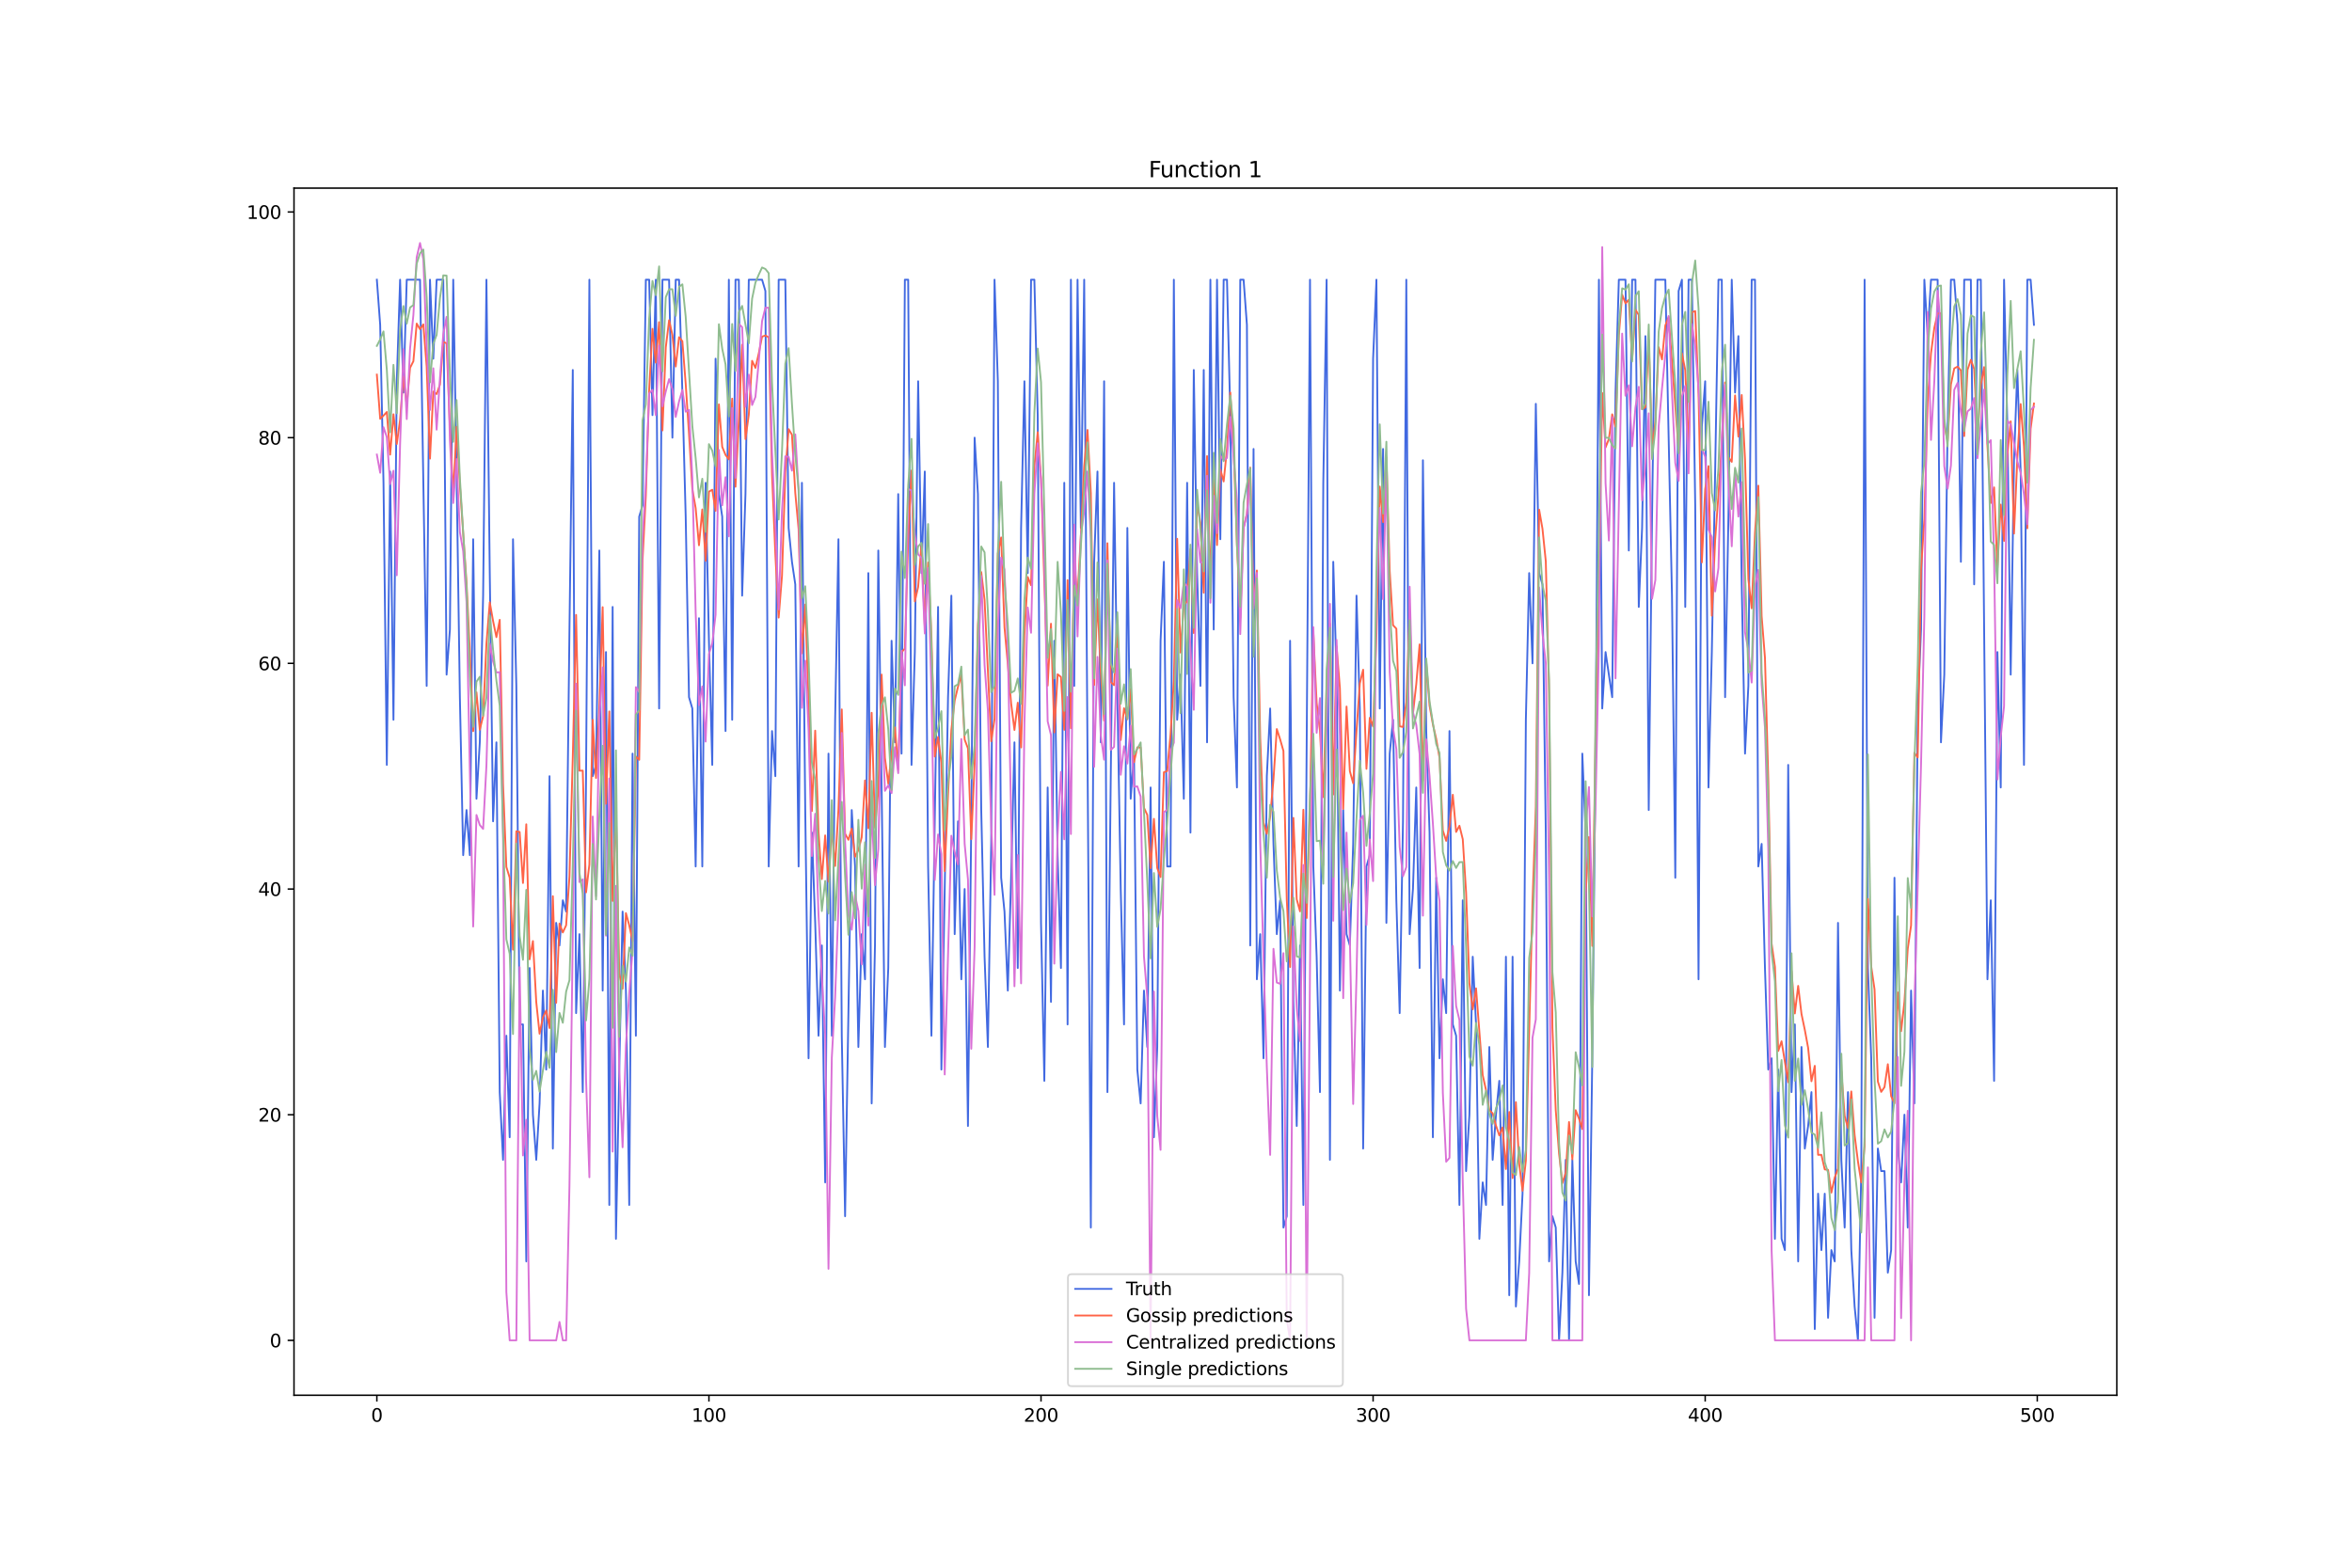 <?xml version="1.0" encoding="utf-8" standalone="no"?>
<!DOCTYPE svg PUBLIC "-//W3C//DTD SVG 1.1//EN"
  "http://www.w3.org/Graphics/SVG/1.1/DTD/svg11.dtd">
<svg xmlns:xlink="http://www.w3.org/1999/xlink" width="1296pt" height="864pt" viewBox="0 0 1296 864" xmlns="http://www.w3.org/2000/svg" version="1.1">
 <defs>
  <style type="text/css">*{stroke-linejoin: round; stroke-linecap: butt}</style>
 </defs>
 <g id="figure_1">
  <g id="patch_1">
   <path d="M 0 864 
L 1296 864 
L 1296 0 
L 0 0 
z
" style="fill: #ffffff"/>
  </g>
  <g id="axes_1">
   <g id="patch_2">
    <path d="M 162 768.96 
L 1166.4 768.96 
L 1166.4 103.68 
L 162 103.68 
z
" style="fill: #ffffff"/>
   </g>
   <g id="matplotlib.axis_1">
    <g id="xtick_1">
     <g id="line2d_1">
      <defs>
       <path id="mbcc5cea9a2" d="M 0 0 
L 0 3.5 
" style="stroke: #000000; stroke-width: 0.8"/>
      </defs>
      <g>
       <use xlink:href="#mbcc5cea9a2" x="207.655" y="768.96" style="stroke: #000000; stroke-width: 0.8"/>
      </g>
     </g>
     <g id="text_1">
      <!-- 0 -->
      <g transform="translate(204.473 783.558) scale(0.1 -0.1)">
       <defs>
        <path id="DejaVuSans-30" d="M 2034 4250 
Q 1547 4250 1301 3770 
Q 1056 3291 1056 2328 
Q 1056 1369 1301 889 
Q 1547 409 2034 409 
Q 2525 409 2770 889 
Q 3016 1369 3016 2328 
Q 3016 3291 2770 3770 
Q 2525 4250 2034 4250 
z
M 2034 4750 
Q 2819 4750 3233 4129 
Q 3647 3509 3647 2328 
Q 3647 1150 3233 529 
Q 2819 -91 2034 -91 
Q 1250 -91 836 529 
Q 422 1150 422 2328 
Q 422 3509 836 4129 
Q 1250 4750 2034 4750 
z
" transform="scale(0.016)"/>
       </defs>
       <use xlink:href="#DejaVuSans-30"/>
      </g>
     </g>
    </g>
    <g id="xtick_2">
     <g id="line2d_2">
      <g>
       <use xlink:href="#mbcc5cea9a2" x="390.639" y="768.96" style="stroke: #000000; stroke-width: 0.8"/>
      </g>
     </g>
     <g id="text_2">
      <!-- 100 -->
      <g transform="translate(381.095 783.558) scale(0.1 -0.1)">
       <defs>
        <path id="DejaVuSans-31" d="M 794 531 
L 1825 531 
L 1825 4091 
L 703 3866 
L 703 4441 
L 1819 4666 
L 2450 4666 
L 2450 531 
L 3481 531 
L 3481 0 
L 794 0 
L 794 531 
z
" transform="scale(0.016)"/>
       </defs>
       <use xlink:href="#DejaVuSans-31"/>
       <use xlink:href="#DejaVuSans-30" x="63.623"/>
       <use xlink:href="#DejaVuSans-30" x="127.246"/>
      </g>
     </g>
    </g>
    <g id="xtick_3">
     <g id="line2d_3">
      <g>
       <use xlink:href="#mbcc5cea9a2" x="573.623" y="768.96" style="stroke: #000000; stroke-width: 0.8"/>
      </g>
     </g>
     <g id="text_3">
      <!-- 200 -->
      <g transform="translate(564.079 783.558) scale(0.1 -0.1)">
       <defs>
        <path id="DejaVuSans-32" d="M 1228 531 
L 3431 531 
L 3431 0 
L 469 0 
L 469 531 
Q 828 903 1448 1529 
Q 2069 2156 2228 2338 
Q 2531 2678 2651 2914 
Q 2772 3150 2772 3378 
Q 2772 3750 2511 3984 
Q 2250 4219 1831 4219 
Q 1534 4219 1204 4116 
Q 875 4013 500 3803 
L 500 4441 
Q 881 4594 1212 4672 
Q 1544 4750 1819 4750 
Q 2544 4750 2975 4387 
Q 3406 4025 3406 3419 
Q 3406 3131 3298 2873 
Q 3191 2616 2906 2266 
Q 2828 2175 2409 1742 
Q 1991 1309 1228 531 
z
" transform="scale(0.016)"/>
       </defs>
       <use xlink:href="#DejaVuSans-32"/>
       <use xlink:href="#DejaVuSans-30" x="63.623"/>
       <use xlink:href="#DejaVuSans-30" x="127.246"/>
      </g>
     </g>
    </g>
    <g id="xtick_4">
     <g id="line2d_4">
      <g>
       <use xlink:href="#mbcc5cea9a2" x="756.607" y="768.96" style="stroke: #000000; stroke-width: 0.8"/>
      </g>
     </g>
     <g id="text_4">
      <!-- 300 -->
      <g transform="translate(747.063 783.558) scale(0.1 -0.1)">
       <defs>
        <path id="DejaVuSans-33" d="M 2597 2516 
Q 3050 2419 3304 2112 
Q 3559 1806 3559 1356 
Q 3559 666 3084 287 
Q 2609 -91 1734 -91 
Q 1441 -91 1130 -33 
Q 819 25 488 141 
L 488 750 
Q 750 597 1062 519 
Q 1375 441 1716 441 
Q 2309 441 2620 675 
Q 2931 909 2931 1356 
Q 2931 1769 2642 2001 
Q 2353 2234 1838 2234 
L 1294 2234 
L 1294 2753 
L 1863 2753 
Q 2328 2753 2575 2939 
Q 2822 3125 2822 3475 
Q 2822 3834 2567 4026 
Q 2313 4219 1838 4219 
Q 1578 4219 1281 4162 
Q 984 4106 628 3988 
L 628 4550 
Q 988 4650 1302 4700 
Q 1616 4750 1894 4750 
Q 2613 4750 3031 4423 
Q 3450 4097 3450 3541 
Q 3450 3153 3228 2886 
Q 3006 2619 2597 2516 
z
" transform="scale(0.016)"/>
       </defs>
       <use xlink:href="#DejaVuSans-33"/>
       <use xlink:href="#DejaVuSans-30" x="63.623"/>
       <use xlink:href="#DejaVuSans-30" x="127.246"/>
      </g>
     </g>
    </g>
    <g id="xtick_5">
     <g id="line2d_5">
      <g>
       <use xlink:href="#mbcc5cea9a2" x="939.591" y="768.96" style="stroke: #000000; stroke-width: 0.8"/>
      </g>
     </g>
     <g id="text_5">
      <!-- 400 -->
      <g transform="translate(930.047 783.558) scale(0.1 -0.1)">
       <defs>
        <path id="DejaVuSans-34" d="M 2419 4116 
L 825 1625 
L 2419 1625 
L 2419 4116 
z
M 2253 4666 
L 3047 4666 
L 3047 1625 
L 3713 1625 
L 3713 1100 
L 3047 1100 
L 3047 0 
L 2419 0 
L 2419 1100 
L 313 1100 
L 313 1709 
L 2253 4666 
z
" transform="scale(0.016)"/>
       </defs>
       <use xlink:href="#DejaVuSans-34"/>
       <use xlink:href="#DejaVuSans-30" x="63.623"/>
       <use xlink:href="#DejaVuSans-30" x="127.246"/>
      </g>
     </g>
    </g>
    <g id="xtick_6">
     <g id="line2d_6">
      <g>
       <use xlink:href="#mbcc5cea9a2" x="1122.575" y="768.96" style="stroke: #000000; stroke-width: 0.8"/>
      </g>
     </g>
     <g id="text_6">
      <!-- 500 -->
      <g transform="translate(1113.032 783.558) scale(0.1 -0.1)">
       <defs>
        <path id="DejaVuSans-35" d="M 691 4666 
L 3169 4666 
L 3169 4134 
L 1269 4134 
L 1269 2991 
Q 1406 3038 1543 3061 
Q 1681 3084 1819 3084 
Q 2600 3084 3056 2656 
Q 3513 2228 3513 1497 
Q 3513 744 3044 326 
Q 2575 -91 1722 -91 
Q 1428 -91 1123 -41 
Q 819 9 494 109 
L 494 744 
Q 775 591 1075 516 
Q 1375 441 1709 441 
Q 2250 441 2565 725 
Q 2881 1009 2881 1497 
Q 2881 1984 2565 2268 
Q 2250 2553 1709 2553 
Q 1456 2553 1204 2497 
Q 953 2441 691 2322 
L 691 4666 
z
" transform="scale(0.016)"/>
       </defs>
       <use xlink:href="#DejaVuSans-35"/>
       <use xlink:href="#DejaVuSans-30" x="63.623"/>
       <use xlink:href="#DejaVuSans-30" x="127.246"/>
      </g>
     </g>
    </g>
   </g>
   <g id="matplotlib.axis_2">
    <g id="ytick_1">
     <g id="line2d_7">
      <defs>
       <path id="mf1e0c8fe7d" d="M 0 0 
L -3.5 0 
" style="stroke: #000000; stroke-width: 0.8"/>
      </defs>
      <g>
       <use xlink:href="#mf1e0c8fe7d" x="162" y="738.72" style="stroke: #000000; stroke-width: 0.8"/>
      </g>
     </g>
     <g id="text_7">
      <!-- 0 -->
      <g transform="translate(148.637 742.519) scale(0.1 -0.1)">
       <use xlink:href="#DejaVuSans-30"/>
      </g>
     </g>
    </g>
    <g id="ytick_2">
     <g id="line2d_8">
      <g>
       <use xlink:href="#mf1e0c8fe7d" x="162" y="614.344" style="stroke: #000000; stroke-width: 0.8"/>
      </g>
     </g>
     <g id="text_8">
      <!-- 20 -->
      <g transform="translate(142.275 618.143) scale(0.1 -0.1)">
       <use xlink:href="#DejaVuSans-32"/>
       <use xlink:href="#DejaVuSans-30" x="63.623"/>
      </g>
     </g>
    </g>
    <g id="ytick_3">
     <g id="line2d_9">
      <g>
       <use xlink:href="#mf1e0c8fe7d" x="162" y="489.967" style="stroke: #000000; stroke-width: 0.8"/>
      </g>
     </g>
     <g id="text_9">
      <!-- 40 -->
      <g transform="translate(142.275 493.766) scale(0.1 -0.1)">
       <use xlink:href="#DejaVuSans-34"/>
       <use xlink:href="#DejaVuSans-30" x="63.623"/>
      </g>
     </g>
    </g>
    <g id="ytick_4">
     <g id="line2d_10">
      <g>
       <use xlink:href="#mf1e0c8fe7d" x="162" y="365.591" style="stroke: #000000; stroke-width: 0.8"/>
      </g>
     </g>
     <g id="text_10">
      <!-- 60 -->
      <g transform="translate(142.275 369.39) scale(0.1 -0.1)">
       <defs>
        <path id="DejaVuSans-36" d="M 2113 2584 
Q 1688 2584 1439 2293 
Q 1191 2003 1191 1497 
Q 1191 994 1439 701 
Q 1688 409 2113 409 
Q 2538 409 2786 701 
Q 3034 994 3034 1497 
Q 3034 2003 2786 2293 
Q 2538 2584 2113 2584 
z
M 3366 4563 
L 3366 3988 
Q 3128 4100 2886 4159 
Q 2644 4219 2406 4219 
Q 1781 4219 1451 3797 
Q 1122 3375 1075 2522 
Q 1259 2794 1537 2939 
Q 1816 3084 2150 3084 
Q 2853 3084 3261 2657 
Q 3669 2231 3669 1497 
Q 3669 778 3244 343 
Q 2819 -91 2113 -91 
Q 1303 -91 875 529 
Q 447 1150 447 2328 
Q 447 3434 972 4092 
Q 1497 4750 2381 4750 
Q 2619 4750 2861 4703 
Q 3103 4656 3366 4563 
z
" transform="scale(0.016)"/>
       </defs>
       <use xlink:href="#DejaVuSans-36"/>
       <use xlink:href="#DejaVuSans-30" x="63.623"/>
      </g>
     </g>
    </g>
    <g id="ytick_5">
     <g id="line2d_11">
      <g>
       <use xlink:href="#mf1e0c8fe7d" x="162" y="241.214" style="stroke: #000000; stroke-width: 0.8"/>
      </g>
     </g>
     <g id="text_11">
      <!-- 80 -->
      <g transform="translate(142.275 245.013) scale(0.1 -0.1)">
       <defs>
        <path id="DejaVuSans-38" d="M 2034 2216 
Q 1584 2216 1326 1975 
Q 1069 1734 1069 1313 
Q 1069 891 1326 650 
Q 1584 409 2034 409 
Q 2484 409 2743 651 
Q 3003 894 3003 1313 
Q 3003 1734 2745 1975 
Q 2488 2216 2034 2216 
z
M 1403 2484 
Q 997 2584 770 2862 
Q 544 3141 544 3541 
Q 544 4100 942 4425 
Q 1341 4750 2034 4750 
Q 2731 4750 3128 4425 
Q 3525 4100 3525 3541 
Q 3525 3141 3298 2862 
Q 3072 2584 2669 2484 
Q 3125 2378 3379 2068 
Q 3634 1759 3634 1313 
Q 3634 634 3220 271 
Q 2806 -91 2034 -91 
Q 1263 -91 848 271 
Q 434 634 434 1313 
Q 434 1759 690 2068 
Q 947 2378 1403 2484 
z
M 1172 3481 
Q 1172 3119 1398 2916 
Q 1625 2713 2034 2713 
Q 2441 2713 2670 2916 
Q 2900 3119 2900 3481 
Q 2900 3844 2670 4047 
Q 2441 4250 2034 4250 
Q 1625 4250 1398 4047 
Q 1172 3844 1172 3481 
z
" transform="scale(0.016)"/>
       </defs>
       <use xlink:href="#DejaVuSans-38"/>
       <use xlink:href="#DejaVuSans-30" x="63.623"/>
      </g>
     </g>
    </g>
    <g id="ytick_6">
     <g id="line2d_12">
      <g>
       <use xlink:href="#mf1e0c8fe7d" x="162" y="116.838" style="stroke: #000000; stroke-width: 0.8"/>
      </g>
     </g>
     <g id="text_12">
      <!-- 100 -->
      <g transform="translate(135.912 120.637) scale(0.1 -0.1)">
       <use xlink:href="#DejaVuSans-31"/>
       <use xlink:href="#DejaVuSans-30" x="63.623"/>
       <use xlink:href="#DejaVuSans-30" x="127.246"/>
      </g>
     </g>
    </g>
   </g>
   <g id="line2d_13">
    <path d="M 207.655 154.151 
L 209.484 179.026 
L 211.314 266.089 
L 213.144 421.56 
L 214.974 259.871 
L 216.804 396.685 
L 218.634 210.12 
L 220.463 154.151 
L 222.293 216.339 
L 224.123 154.151 
L 231.442 154.151 
L 235.102 378.028 
L 236.932 154.151 
L 238.762 197.682 
L 240.592 154.151 
L 244.251 154.151 
L 246.081 371.809 
L 247.911 346.934 
L 249.741 154.151 
L 251.571 259.871 
L 253.401 384.247 
L 255.23 471.311 
L 257.06 446.435 
L 258.89 471.311 
L 260.72 297.184 
L 262.55 440.217 
L 264.38 409.122 
L 266.209 328.278 
L 268.039 154.151 
L 269.869 315.84 
L 271.699 452.654 
L 273.529 409.122 
L 275.359 601.906 
L 277.189 639.219 
L 279.018 570.812 
L 280.848 626.781 
L 282.678 297.184 
L 284.508 378.028 
L 286.338 564.593 
L 288.168 564.593 
L 289.997 695.188 
L 291.827 533.499 
L 293.657 614.344 
L 295.487 639.219 
L 297.317 608.125 
L 299.147 545.936 
L 300.976 589.468 
L 302.806 427.779 
L 304.636 633 
L 306.466 508.624 
L 308.296 521.061 
L 310.126 496.186 
L 311.956 502.405 
L 313.785 346.934 
L 315.615 203.901 
L 317.445 558.374 
L 319.275 514.842 
L 321.105 601.906 
L 322.935 427.779 
L 324.764 154.151 
L 326.594 427.779 
L 328.424 421.56 
L 330.254 303.402 
L 332.084 545.936 
L 333.914 359.372 
L 335.743 664.094 
L 337.573 334.497 
L 339.403 682.751 
L 341.233 589.468 
L 343.063 502.405 
L 344.893 545.936 
L 346.723 664.094 
L 348.552 415.341 
L 350.382 570.812 
L 352.212 284.746 
L 354.042 278.527 
L 355.872 154.151 
L 357.702 154.151 
L 359.531 228.777 
L 361.361 154.151 
L 363.191 390.466 
L 365.021 154.151 
L 368.681 154.151 
L 370.51 241.214 
L 372.34 154.151 
L 374.17 154.151 
L 376 216.339 
L 377.83 284.746 
L 379.66 384.247 
L 381.489 390.466 
L 383.319 477.529 
L 385.149 340.715 
L 386.979 477.529 
L 388.809 266.089 
L 390.639 353.153 
L 392.469 421.56 
L 394.298 197.682 
L 396.128 272.308 
L 397.958 284.746 
L 399.788 402.904 
L 401.618 154.151 
L 403.448 396.685 
L 405.277 154.151 
L 407.107 154.151 
L 408.937 328.278 
L 410.767 272.308 
L 412.597 154.151 
L 419.916 154.151 
L 421.746 160.369 
L 423.576 477.529 
L 425.406 402.904 
L 427.236 427.779 
L 429.065 154.151 
L 432.725 154.151 
L 434.555 290.965 
L 436.385 309.621 
L 438.215 322.059 
L 440.044 477.529 
L 441.874 266.089 
L 443.704 446.435 
L 445.534 583.249 
L 447.364 458.873 
L 449.194 508.624 
L 451.023 570.812 
L 452.853 521.061 
L 454.683 651.656 
L 456.513 415.341 
L 458.343 570.812 
L 460.173 396.685 
L 462.003 297.184 
L 463.832 570.812 
L 465.662 670.313 
L 469.322 446.435 
L 471.152 477.529 
L 472.982 577.031 
L 474.811 514.842 
L 476.641 539.718 
L 478.471 315.84 
L 480.301 608.125 
L 482.131 521.061 
L 483.961 303.402 
L 485.79 433.998 
L 487.62 577.031 
L 489.45 533.499 
L 491.28 353.153 
L 493.11 409.122 
L 494.94 272.308 
L 496.77 415.341 
L 498.599 154.151 
L 500.429 154.151 
L 502.259 421.56 
L 504.089 359.372 
L 505.919 210.12 
L 507.749 315.84 
L 509.578 259.871 
L 511.408 477.529 
L 513.238 570.812 
L 516.898 334.497 
L 518.728 589.468 
L 520.557 489.967 
L 522.387 384.247 
L 524.217 328.278 
L 526.047 514.842 
L 527.877 452.654 
L 529.707 539.718 
L 531.536 489.967 
L 533.366 620.562 
L 535.196 452.654 
L 537.026 241.214 
L 538.856 272.308 
L 540.686 446.435 
L 542.516 527.28 
L 544.345 577.031 
L 546.175 465.092 
L 548.005 154.151 
L 549.835 210.12 
L 551.665 483.748 
L 553.495 502.405 
L 555.324 545.936 
L 557.154 483.748 
L 558.984 409.122 
L 560.814 533.499 
L 562.644 290.965 
L 564.474 210.12 
L 566.303 315.84 
L 568.133 154.151 
L 569.963 154.151 
L 571.793 228.777 
L 573.623 508.624 
L 575.453 595.687 
L 577.283 433.998 
L 579.112 552.155 
L 580.942 353.153 
L 582.772 471.311 
L 584.602 533.499 
L 586.432 266.089 
L 588.262 564.593 
L 590.091 154.151 
L 591.921 378.028 
L 593.751 154.151 
L 595.581 290.965 
L 597.411 154.151 
L 601.07 676.532 
L 602.9 309.621 
L 604.73 259.871 
L 606.56 409.122 
L 608.39 210.12 
L 610.22 601.906 
L 612.05 427.779 
L 613.879 266.089 
L 615.709 384.247 
L 617.539 489.967 
L 619.369 564.593 
L 621.199 290.965 
L 623.029 440.217 
L 624.858 415.341 
L 626.688 589.468 
L 628.518 608.125 
L 630.348 545.936 
L 632.178 577.031 
L 634.008 433.998 
L 635.837 626.781 
L 637.667 577.031 
L 639.497 353.153 
L 641.327 309.621 
L 643.157 477.529 
L 644.987 477.529 
L 646.817 154.151 
L 648.646 396.685 
L 650.476 371.809 
L 652.306 440.217 
L 654.136 266.089 
L 655.966 458.873 
L 657.796 203.901 
L 659.625 315.84 
L 661.455 378.028 
L 663.285 203.901 
L 665.115 409.122 
L 666.945 154.151 
L 668.775 346.934 
L 670.604 154.151 
L 672.434 297.184 
L 674.264 154.151 
L 676.094 154.151 
L 677.924 228.777 
L 679.754 384.247 
L 681.583 433.998 
L 683.413 154.151 
L 685.243 154.151 
L 687.073 179.026 
L 688.903 521.061 
L 690.733 247.433 
L 692.563 539.718 
L 694.392 514.842 
L 696.222 583.249 
L 698.052 427.779 
L 699.882 390.466 
L 701.712 465.092 
L 703.542 514.842 
L 705.371 496.186 
L 707.201 676.532 
L 709.031 670.313 
L 710.861 353.153 
L 712.691 552.155 
L 714.521 620.562 
L 716.35 521.061 
L 718.18 664.094 
L 721.84 154.151 
L 723.67 477.529 
L 725.5 527.28 
L 727.33 601.906 
L 729.159 266.089 
L 730.989 154.151 
L 732.819 639.219 
L 734.649 309.621 
L 736.479 371.809 
L 738.309 545.936 
L 740.138 446.435 
L 741.968 514.842 
L 743.798 521.061 
L 745.628 465.092 
L 747.458 328.278 
L 749.288 390.466 
L 751.117 633 
L 752.947 477.529 
L 754.777 471.311 
L 756.607 197.682 
L 758.437 154.151 
L 760.267 390.466 
L 762.097 247.433 
L 763.926 508.624 
L 765.756 415.341 
L 767.586 396.685 
L 769.416 496.186 
L 771.246 558.374 
L 773.076 452.654 
L 774.905 154.151 
L 776.735 514.842 
L 778.565 489.967 
L 780.395 433.998 
L 782.225 533.499 
L 784.055 253.652 
L 785.884 402.904 
L 787.714 458.873 
L 789.544 626.781 
L 791.374 483.748 
L 793.204 583.249 
L 795.034 539.718 
L 796.864 558.374 
L 798.693 402.904 
L 800.523 564.593 
L 802.353 570.812 
L 804.183 664.094 
L 806.013 496.186 
L 807.843 645.438 
L 809.672 614.344 
L 811.502 527.28 
L 813.332 564.593 
L 815.162 682.751 
L 816.992 651.656 
L 818.822 664.094 
L 820.651 577.031 
L 822.481 639.219 
L 824.311 614.344 
L 826.141 595.687 
L 827.971 664.094 
L 829.801 527.28 
L 831.63 713.845 
L 833.46 527.28 
L 835.29 720.064 
L 837.12 695.188 
L 838.95 657.875 
L 840.78 396.685 
L 842.61 315.84 
L 844.439 365.591 
L 846.269 222.558 
L 848.099 315.84 
L 849.929 322.059 
L 851.759 458.873 
L 853.589 695.188 
L 855.418 670.313 
L 857.248 676.532 
L 859.078 738.72 
L 860.908 701.407 
L 862.738 639.219 
L 864.568 738.72 
L 866.397 639.219 
L 868.227 695.188 
L 870.057 707.626 
L 871.887 415.341 
L 873.717 458.873 
L 875.547 713.845 
L 877.377 583.249 
L 879.206 415.341 
L 881.036 154.151 
L 882.866 390.466 
L 884.696 359.372 
L 888.356 384.247 
L 890.185 216.339 
L 892.015 154.151 
L 895.675 154.151 
L 897.505 303.402 
L 899.335 154.151 
L 901.164 154.151 
L 902.994 334.497 
L 904.824 290.965 
L 906.654 185.245 
L 908.484 446.435 
L 910.314 284.746 
L 912.144 154.151 
L 917.633 154.151 
L 921.293 328.278 
L 923.123 483.748 
L 924.952 160.369 
L 926.782 154.151 
L 928.612 334.497 
L 930.442 154.151 
L 932.272 154.151 
L 934.102 278.527 
L 935.931 539.718 
L 937.761 234.995 
L 939.591 210.12 
L 941.421 433.998 
L 943.251 359.372 
L 945.081 259.871 
L 946.911 154.151 
L 948.74 154.151 
L 950.57 384.247 
L 952.4 284.746 
L 954.23 154.151 
L 956.06 216.339 
L 957.89 185.245 
L 959.719 322.059 
L 961.549 415.341 
L 963.379 378.028 
L 965.209 154.151 
L 967.039 154.151 
L 968.869 477.529 
L 970.698 465.092 
L 972.528 533.499 
L 974.358 589.468 
L 976.188 583.249 
L 978.018 682.751 
L 979.848 589.468 
L 981.678 682.751 
L 983.507 688.969 
L 985.337 421.56 
L 987.167 601.906 
L 988.997 564.593 
L 990.827 695.188 
L 992.657 577.031 
L 994.486 633 
L 996.316 620.562 
L 998.146 601.906 
L 999.976 732.501 
L 1001.806 657.875 
L 1003.636 688.969 
L 1005.465 657.875 
L 1007.295 726.282 
L 1009.125 688.969 
L 1010.955 695.188 
L 1012.785 508.624 
L 1014.615 639.219 
L 1016.444 676.532 
L 1018.274 601.906 
L 1020.104 688.969 
L 1021.934 720.064 
L 1023.764 738.72 
L 1025.594 645.438 
L 1027.424 154.151 
L 1029.253 533.499 
L 1031.083 583.249 
L 1032.913 726.282 
L 1034.743 633 
L 1036.573 645.438 
L 1038.403 645.438 
L 1040.232 701.407 
L 1042.062 688.969 
L 1043.892 483.748 
L 1045.722 633 
L 1047.552 651.656 
L 1049.382 614.344 
L 1051.211 676.532 
L 1053.041 545.936 
L 1054.871 608.125 
L 1056.701 390.466 
L 1058.531 346.934 
L 1060.361 154.151 
L 1062.191 185.245 
L 1064.02 154.151 
L 1067.68 154.151 
L 1069.51 409.122 
L 1071.34 371.809 
L 1073.17 234.995 
L 1074.999 154.151 
L 1076.829 154.151 
L 1078.659 179.026 
L 1080.489 309.621 
L 1082.319 154.151 
L 1085.978 154.151 
L 1087.808 322.059 
L 1089.638 154.151 
L 1091.468 154.151 
L 1095.128 539.718 
L 1096.958 496.186 
L 1098.787 595.687 
L 1100.617 359.372 
L 1102.447 433.998 
L 1104.277 154.151 
L 1106.107 234.995 
L 1107.937 371.809 
L 1109.766 253.652 
L 1111.596 203.901 
L 1113.426 259.871 
L 1115.256 421.56 
L 1117.086 154.151 
L 1118.916 154.151 
L 1120.745 179.026 
L 1120.745 179.026 
" clip-path="url(#p35f9316e85)" style="fill: none; stroke: #4169e1; stroke-linecap: square"/>
   </g>
   <g id="line2d_14">
    <path d="M 207.655 206.463 
L 209.484 230.812 
L 211.314 229.072 
L 213.144 227.051 
L 214.974 250.562 
L 216.804 228.317 
L 218.634 244.704 
L 220.463 231.367 
L 222.293 207.455 
L 224.123 223.504 
L 225.953 202.726 
L 227.783 199.082 
L 229.613 178.333 
L 231.442 181.453 
L 233.272 178.78 
L 235.102 201.964 
L 236.932 252.775 
L 238.762 215.782 
L 240.592 217.173 
L 242.422 211.947 
L 244.251 188.481 
L 246.081 189.164 
L 247.911 235.581 
L 249.741 272.973 
L 251.571 235.204 
L 253.401 267.024 
L 257.06 320.899 
L 258.89 358.67 
L 260.72 402.973 
L 262.55 381.537 
L 264.38 402.186 
L 266.209 394.657 
L 268.039 354.824 
L 269.869 331.916 
L 271.699 342.253 
L 273.529 351.148 
L 275.359 341.603 
L 277.189 432.166 
L 279.018 477.796 
L 280.848 483.731 
L 282.678 523.394 
L 284.508 458.142 
L 286.338 458.538 
L 288.168 486.651 
L 289.997 454.284 
L 291.827 528.716 
L 293.657 518.659 
L 295.487 552.258 
L 297.317 569.727 
L 299.147 560.775 
L 300.976 556.902 
L 302.806 566.59 
L 304.636 493.926 
L 306.466 552.675 
L 308.296 509.004 
L 310.126 513.918 
L 311.956 509.946 
L 313.785 483.082 
L 315.615 417.194 
L 317.445 338.89 
L 319.275 424.747 
L 321.105 424.735 
L 322.935 491.819 
L 324.764 476.452 
L 326.594 396.735 
L 328.424 428.754 
L 330.254 389.152 
L 332.084 334.626 
L 333.914 443.008 
L 335.743 392.089 
L 337.573 496.519 
L 339.403 446.407 
L 341.233 536.803 
L 343.063 544.929 
L 344.893 503.242 
L 346.723 509.929 
L 348.552 518.703 
L 350.382 416.952 
L 352.212 418.767 
L 354.042 308.952 
L 355.872 273.18 
L 357.702 214.646 
L 359.531 181.229 
L 361.361 199.865 
L 363.191 177.552 
L 365.021 237.235 
L 366.851 191.526 
L 368.681 176.493 
L 370.51 184.65 
L 372.34 201.992 
L 374.17 185.836 
L 376 188.055 
L 377.83 211.479 
L 379.66 239.24 
L 381.489 269.573 
L 383.319 279.989 
L 385.149 300.519 
L 386.979 280.764 
L 388.809 309.069 
L 390.639 270.954 
L 392.469 269.924 
L 394.298 281.542 
L 396.128 222.866 
L 397.958 246.264 
L 399.788 250.731 
L 401.618 253.153 
L 403.448 219.705 
L 405.277 268.262 
L 407.107 232.046 
L 408.937 189.979 
L 410.767 242.009 
L 412.597 228.574 
L 414.427 198.85 
L 416.256 202.743 
L 418.086 194.799 
L 419.916 185.543 
L 421.746 184.891 
L 423.576 185.901 
L 425.406 261.584 
L 427.236 305.559 
L 429.065 340.381 
L 430.895 317.285 
L 432.725 260.304 
L 434.555 236.525 
L 436.385 239.597 
L 438.215 271.667 
L 440.044 291.633 
L 441.874 360.056 
L 443.704 333.153 
L 445.534 386.271 
L 447.364 447.024 
L 449.194 402.68 
L 451.023 458.571 
L 452.853 484.478 
L 454.683 460.419 
L 456.513 485.938 
L 458.343 456.967 
L 460.173 477.268 
L 462.003 446.061 
L 463.832 390.976 
L 465.662 459.476 
L 467.492 462.833 
L 469.322 456.657 
L 471.152 472.191 
L 472.982 468.506 
L 474.811 461.437 
L 476.641 430.132 
L 478.471 456.487 
L 480.301 392.836 
L 482.131 456.23 
L 483.961 435.53 
L 485.79 371.779 
L 487.62 417.724 
L 489.45 431.899 
L 491.28 415.261 
L 493.11 400.902 
L 494.94 424.043 
L 496.77 359.461 
L 498.599 357.471 
L 500.429 297.609 
L 502.259 259.326 
L 504.089 331.458 
L 505.919 323.471 
L 507.749 299.969 
L 509.578 345.246 
L 511.408 310.013 
L 513.238 350.684 
L 515.068 416.949 
L 516.898 406.17 
L 518.728 420.325 
L 520.557 480.108 
L 522.387 438.001 
L 524.217 402.357 
L 526.047 386.148 
L 527.877 378.489 
L 529.707 371.981 
L 531.536 407.605 
L 533.366 412.431 
L 535.196 462.495 
L 537.026 421.029 
L 538.856 344.147 
L 540.686 315.289 
L 542.516 330.56 
L 546.175 408.554 
L 548.005 396.336 
L 549.835 305.049 
L 551.665 296.199 
L 553.495 345.728 
L 555.324 365.985 
L 557.154 387.644 
L 558.984 402.32 
L 560.814 387.268 
L 562.644 411.962 
L 564.474 349.83 
L 566.303 318.03 
L 568.133 322.558 
L 569.963 256.922 
L 571.793 238.222 
L 573.623 263.71 
L 577.283 377.87 
L 579.112 343.745 
L 580.942 403.658 
L 582.772 371.609 
L 584.602 373.095 
L 586.432 402.228 
L 588.262 319.723 
L 590.091 401.336 
L 591.921 310.62 
L 593.751 328.528 
L 595.581 294.932 
L 597.411 256.971 
L 599.241 236.956 
L 601.07 271.9 
L 602.9 377.498 
L 604.73 330.345 
L 606.56 370.47 
L 608.39 397.202 
L 610.22 299.388 
L 612.05 375.953 
L 613.879 377.635 
L 615.709 344.158 
L 617.539 407.861 
L 619.369 390.318 
L 621.199 396.396 
L 623.029 379.7 
L 624.858 420.071 
L 626.688 411.9 
L 628.518 411.971 
L 630.348 445.22 
L 632.178 449.117 
L 634.008 478.458 
L 635.837 451.282 
L 637.667 478.436 
L 639.497 483.381 
L 641.327 425.6 
L 643.157 424.94 
L 644.987 404.788 
L 646.817 375.302 
L 648.646 296.933 
L 650.476 359.66 
L 652.306 333.646 
L 654.136 331.317 
L 655.966 302.574 
L 657.796 348.904 
L 659.625 277.233 
L 661.455 288.202 
L 663.285 326.678 
L 665.115 251.365 
L 666.945 320.9 
L 668.775 261.178 
L 670.604 300.409 
L 672.434 258.686 
L 674.264 265.335 
L 676.094 247.487 
L 677.924 216.335 
L 679.754 246.391 
L 681.583 300.063 
L 683.413 340.525 
L 685.243 290.925 
L 687.073 283.211 
L 688.903 257.72 
L 690.733 333.639 
L 692.563 314.4 
L 694.392 406.619 
L 696.222 453.385 
L 698.052 459.547 
L 699.882 450.121 
L 701.712 429.606 
L 703.542 401.809 
L 705.371 407.454 
L 707.201 413.875 
L 709.031 495.629 
L 710.861 532.956 
L 712.691 450.755 
L 714.521 495.64 
L 716.35 502.275 
L 718.18 446.266 
L 720.01 505.943 
L 721.84 443.971 
L 723.67 348.674 
L 725.5 387.395 
L 727.33 402.812 
L 729.159 439.315 
L 730.989 378.167 
L 732.819 343.715 
L 734.649 437.859 
L 736.479 356.242 
L 738.309 379.268 
L 740.138 445.837 
L 741.968 389.402 
L 743.798 425.002 
L 745.628 431.692 
L 747.458 402.852 
L 749.288 376.624 
L 751.117 369.102 
L 752.947 423.725 
L 754.777 395.601 
L 756.607 400.399 
L 758.437 350.228 
L 760.267 268.144 
L 762.097 287.757 
L 763.926 252.025 
L 765.756 314.756 
L 767.586 344.547 
L 769.416 346.494 
L 771.246 400.282 
L 773.076 400.652 
L 774.905 387.004 
L 776.735 338.393 
L 778.565 393.299 
L 780.395 377.043 
L 782.225 355.154 
L 784.055 430.26 
L 785.884 364.951 
L 787.714 388.914 
L 789.544 399.177 
L 791.374 407.201 
L 793.204 417.592 
L 795.034 457.687 
L 796.864 463.426 
L 798.693 455.441 
L 800.523 438.019 
L 802.353 458.511 
L 804.183 455.092 
L 806.013 462.524 
L 807.843 491.777 
L 809.672 541.879 
L 811.502 556.275 
L 813.332 544.703 
L 816.992 592.492 
L 818.822 600.736 
L 820.651 611.864 
L 822.481 613.585 
L 824.311 620.325 
L 826.141 625.73 
L 827.971 621.345 
L 829.801 644.294 
L 831.63 612.852 
L 833.46 649.268 
L 835.29 607.439 
L 837.12 641.538 
L 838.95 656.276 
L 840.78 639.644 
L 844.439 497.23 
L 846.269 444.556 
L 848.099 280.886 
L 849.929 291.386 
L 851.759 309.296 
L 853.589 381.781 
L 855.418 566.42 
L 857.248 611.812 
L 859.078 635.796 
L 860.908 652.09 
L 862.738 646.379 
L 864.568 618.368 
L 866.397 638.923 
L 868.227 611.865 
L 870.057 616.475 
L 871.887 622.277 
L 873.717 492.493 
L 875.547 461.3 
L 877.377 521.328 
L 879.206 403.768 
L 881.036 323.925 
L 882.866 216.623 
L 884.696 246.592 
L 886.526 241.973 
L 888.356 228.341 
L 890.185 235.182 
L 892.015 184.779 
L 893.845 162.376 
L 895.675 167.202 
L 897.505 165.151 
L 899.335 198.345 
L 901.164 170.741 
L 902.994 173.548 
L 904.824 225.529 
L 906.654 224.476 
L 908.484 187.445 
L 910.314 247.183 
L 912.144 232.58 
L 913.973 191.392 
L 915.803 198.073 
L 917.633 179.377 
L 919.463 174.659 
L 923.123 223.821 
L 924.952 248.15 
L 926.782 194.754 
L 928.612 204.006 
L 930.442 248.198 
L 932.272 172.088 
L 934.102 171.448 
L 935.931 217.179 
L 937.761 309.944 
L 939.591 269.652 
L 941.421 256.878 
L 943.251 339.346 
L 945.081 297.716 
L 946.911 272.542 
L 948.74 244.934 
L 950.57 210.759 
L 952.4 251.992 
L 954.23 254.543 
L 956.06 217.944 
L 957.89 240.634 
L 959.719 217.698 
L 961.549 253.362 
L 963.379 319.196 
L 965.209 335.263 
L 967.039 293.584 
L 968.869 267.659 
L 970.698 339.567 
L 972.528 362.484 
L 974.358 429.502 
L 976.188 519.989 
L 978.018 532.813 
L 979.848 579.231 
L 981.678 573.87 
L 985.337 596.477 
L 987.167 535.178 
L 988.997 558.546 
L 990.827 543.356 
L 992.657 558.831 
L 994.486 567.573 
L 996.316 577.482 
L 998.146 595.903 
L 999.976 587.408 
L 1001.806 636.49 
L 1003.636 636.476 
L 1005.465 644.503 
L 1007.295 644.744 
L 1009.125 657.279 
L 1010.955 649.035 
L 1012.785 644.043 
L 1014.615 590.318 
L 1016.444 615.057 
L 1018.274 621.734 
L 1020.104 601.536 
L 1021.934 625.597 
L 1023.764 640.06 
L 1025.594 651.613 
L 1027.424 631.825 
L 1029.253 495.423 
L 1031.083 532.668 
L 1032.913 545.29 
L 1034.743 596.076 
L 1036.573 601.779 
L 1038.403 599.146 
L 1040.232 586.519 
L 1042.062 604.138 
L 1043.892 608.072 
L 1045.722 546.953 
L 1047.552 568.324 
L 1049.382 552.134 
L 1051.211 522.931 
L 1053.041 510.026 
L 1054.871 414.932 
L 1056.701 417.471 
L 1058.531 313.991 
L 1060.361 286.055 
L 1062.191 221.121 
L 1064.02 194.635 
L 1065.85 180.733 
L 1067.68 172.678 
L 1069.51 172.665 
L 1071.34 234.344 
L 1073.17 243.113 
L 1074.999 211.865 
L 1076.829 203.043 
L 1078.659 202.065 
L 1080.489 204.109 
L 1082.319 240.343 
L 1084.149 203.792 
L 1085.978 198.34 
L 1087.808 203.363 
L 1089.638 241.29 
L 1091.468 212.095 
L 1093.298 202.305 
L 1095.128 245.754 
L 1096.958 277.231 
L 1098.787 268.605 
L 1100.617 312.977 
L 1102.447 278.1 
L 1104.277 298.129 
L 1106.107 250.829 
L 1107.937 232.226 
L 1109.766 294.077 
L 1111.596 252.666 
L 1113.426 222.692 
L 1115.256 245.99 
L 1117.086 291.162 
L 1118.916 236.323 
L 1120.745 222.391 
L 1120.745 222.391 
" clip-path="url(#p35f9316e85)" style="fill: none; stroke: #ff6347; stroke-linecap: square"/>
   </g>
   <g id="line2d_15">
    <path d="M 207.655 250.519 
L 209.484 260.561 
L 211.314 235.425 
L 213.144 240.93 
L 214.974 266.781 
L 216.804 259.433 
L 218.634 317.044 
L 220.463 244.725 
L 222.293 192.477 
L 224.123 230.981 
L 225.953 192.134 
L 227.783 173.626 
L 229.613 141.786 
L 231.442 133.92 
L 233.272 142.892 
L 235.102 190.88 
L 236.932 225.953 
L 238.762 202.96 
L 240.592 236.792 
L 242.422 208.444 
L 244.251 184.122 
L 246.081 174.613 
L 247.911 243.033 
L 249.741 277.229 
L 251.571 253.004 
L 253.401 293.263 
L 255.23 303.739 
L 257.06 331.742 
L 258.89 425.101 
L 260.72 510.632 
L 262.55 449.159 
L 264.38 454.687 
L 266.209 456.84 
L 268.039 421.875 
L 269.869 354.678 
L 271.699 364.525 
L 273.529 370.647 
L 275.359 370.426 
L 277.189 460.506 
L 279.018 712.162 
L 280.848 738.72 
L 284.508 738.72 
L 286.338 532.979 
L 288.168 636.824 
L 289.997 617.132 
L 291.827 738.72 
L 306.466 738.72 
L 308.296 728.572 
L 310.126 738.72 
L 311.956 738.72 
L 313.785 653.254 
L 317.445 376.773 
L 319.275 486.127 
L 321.105 484.632 
L 322.935 594.971 
L 324.764 648.829 
L 326.594 450.012 
L 328.424 493.863 
L 330.254 395.688 
L 332.084 367.819 
L 333.914 515.672 
L 335.743 429.037 
L 337.573 634.697 
L 339.403 488.223 
L 341.233 589.987 
L 343.063 632.293 
L 344.893 576.19 
L 346.723 547.567 
L 348.552 523.6 
L 350.382 378.697 
L 352.212 381.411 
L 354.042 296.477 
L 355.872 265.884 
L 357.702 216.817 
L 359.531 214.876 
L 361.361 228.814 
L 363.191 190.401 
L 365.021 223.915 
L 366.851 215.723 
L 368.681 208.964 
L 370.51 214.476 
L 372.34 229.769 
L 374.17 221.24 
L 376 214.956 
L 377.83 226.908 
L 379.66 225.915 
L 381.489 263.494 
L 383.319 337.272 
L 385.149 388.656 
L 386.979 378.289 
L 388.809 408.727 
L 390.639 360.473 
L 392.469 354.501 
L 394.298 338.798 
L 396.128 247.966 
L 397.958 278.503 
L 399.788 262.987 
L 401.618 295.571 
L 403.448 224.851 
L 405.277 263.355 
L 407.107 178.513 
L 408.937 180.319 
L 410.767 224.234 
L 412.597 206.447 
L 414.427 223.22 
L 416.256 218.771 
L 418.086 199.423 
L 419.916 176.932 
L 421.746 169.621 
L 423.576 169.571 
L 425.406 249.51 
L 427.236 288.676 
L 429.065 335.842 
L 430.895 281.527 
L 432.725 251.476 
L 434.555 251.801 
L 436.385 259.386 
L 438.215 239.407 
L 440.044 270.209 
L 441.874 390.108 
L 443.704 364.143 
L 445.534 402.429 
L 447.364 471.781 
L 449.194 448.475 
L 451.023 504.403 
L 452.853 538.558 
L 454.683 570.052 
L 456.513 699.287 
L 458.343 582.891 
L 460.173 549.485 
L 462.003 499.878 
L 463.832 403.938 
L 465.662 463.792 
L 467.492 504.255 
L 469.322 512.378 
L 471.152 493.285 
L 472.982 502.112 
L 474.811 531.454 
L 476.641 476.552 
L 478.471 510.106 
L 480.301 445.804 
L 482.131 487.834 
L 483.961 467.924 
L 485.79 388.457 
L 487.62 435.869 
L 489.45 432.801 
L 491.28 437.112 
L 493.11 411.782 
L 494.94 426.113 
L 496.77 358.671 
L 498.599 377.703 
L 500.429 269.602 
L 502.259 270.246 
L 504.089 294.54 
L 505.919 305.475 
L 507.749 307.455 
L 509.578 349.15 
L 511.408 312.949 
L 513.238 380.78 
L 515.068 484.994 
L 516.898 459.91 
L 518.728 470.712 
L 520.557 592.187 
L 524.217 460.59 
L 526.047 469.545 
L 527.877 476.445 
L 529.707 407.29 
L 531.536 464.983 
L 533.366 484.723 
L 535.196 578.006 
L 537.026 521.882 
L 538.856 371.856 
L 540.686 317.405 
L 542.516 366.439 
L 544.345 391.528 
L 546.175 454.875 
L 548.005 493.182 
L 549.835 346.245 
L 551.665 307.262 
L 553.495 313.988 
L 555.324 357.331 
L 558.984 543.569 
L 560.814 471.247 
L 562.644 541.948 
L 564.474 398.825 
L 566.303 334.837 
L 568.133 348.753 
L 569.963 272.035 
L 571.793 244.291 
L 573.623 264.298 
L 575.453 310.061 
L 577.283 397.549 
L 579.112 405.11 
L 580.942 531.089 
L 582.772 460.58 
L 584.602 425.399 
L 586.432 462.544 
L 588.262 384.127 
L 590.091 459.669 
L 591.921 289.148 
L 593.751 350.76 
L 595.581 295.243 
L 597.411 281.662 
L 599.241 259.812 
L 601.07 296.915 
L 602.9 422.622 
L 604.73 362.029 
L 606.56 405.434 
L 608.39 418.708 
L 610.22 308.89 
L 612.05 413.299 
L 613.879 411.638 
L 615.709 357.495 
L 617.539 427.003 
L 619.369 411.286 
L 621.199 420.839 
L 623.029 399.899 
L 624.858 433.607 
L 626.688 433.403 
L 628.518 438.994 
L 630.348 527.102 
L 632.178 549.663 
L 634.008 738.72 
L 635.837 546.45 
L 637.667 615.186 
L 639.497 633.727 
L 641.327 447.601 
L 643.157 446.306 
L 644.987 414.163 
L 646.817 409.317 
L 648.646 330.809 
L 650.476 335.235 
L 652.306 321.204 
L 654.136 322.995 
L 657.796 391.198 
L 659.625 291.591 
L 661.455 309.987 
L 663.285 309.735 
L 665.115 262.202 
L 666.945 332.189 
L 668.775 273.246 
L 670.604 293.831 
L 672.434 251.014 
L 674.264 253.737 
L 676.094 252.381 
L 677.924 229.807 
L 679.754 252.082 
L 681.583 276.1 
L 683.413 349.474 
L 685.243 291.179 
L 687.073 283.263 
L 688.903 263.528 
L 690.733 335.436 
L 692.563 315.726 
L 694.392 464.028 
L 696.222 528.242 
L 698.052 588.272 
L 699.882 636.516 
L 701.712 522.923 
L 703.542 541.502 
L 705.371 542.225 
L 707.201 525.302 
L 709.031 726.867 
L 710.861 738.72 
L 712.691 510.636 
L 714.521 555.711 
L 716.35 573.733 
L 718.18 476.717 
L 720.01 738.72 
L 721.84 533.896 
L 723.67 345.622 
L 725.5 403.878 
L 727.33 384.725 
L 729.159 476.833 
L 730.989 401.46 
L 732.819 332.81 
L 734.649 507.47 
L 736.479 352.645 
L 738.309 405.835 
L 740.138 550.121 
L 741.968 458.875 
L 743.798 517.08 
L 745.628 608.456 
L 747.458 538.578 
L 749.288 451.967 
L 751.117 449.569 
L 752.947 509.774 
L 754.777 462.646 
L 756.607 485.604 
L 758.437 325.899 
L 760.267 279.984 
L 762.097 330.208 
L 763.926 257.854 
L 765.756 370.365 
L 767.586 401.158 
L 769.416 412.851 
L 771.246 466.755 
L 773.076 482.903 
L 774.905 477.862 
L 776.735 323.36 
L 778.565 392.514 
L 780.395 399.561 
L 782.225 415.524 
L 784.055 504.643 
L 785.884 407.5 
L 787.714 427.765 
L 789.544 453.703 
L 791.374 483.401 
L 793.204 496.626 
L 795.034 602.255 
L 796.864 640.25 
L 798.693 638.135 
L 800.523 521.332 
L 802.353 554.394 
L 804.183 562.224 
L 806.013 651.008 
L 807.843 721.266 
L 809.672 738.72 
L 840.78 738.72 
L 842.61 701.693 
L 844.439 571.918 
L 846.269 561.778 
L 848.099 323.768 
L 849.929 349.037 
L 851.759 365.517 
L 853.589 484.478 
L 855.418 738.72 
L 871.887 738.72 
L 873.717 456.824 
L 875.547 433.745 
L 877.377 505.043 
L 879.206 442.79 
L 881.036 355.177 
L 882.866 136.177 
L 884.696 266.212 
L 886.526 297.912 
L 888.356 229.85 
L 890.185 373.85 
L 893.845 183.866 
L 895.675 218.098 
L 897.505 212.326 
L 899.335 245.979 
L 901.164 224.603 
L 902.994 213.191 
L 904.824 275.757 
L 906.654 255.94 
L 908.484 227.791 
L 910.314 329.995 
L 912.144 319.665 
L 913.973 234.794 
L 915.803 214.081 
L 917.633 195.53 
L 919.463 174.146 
L 921.293 216.279 
L 923.123 255.221 
L 924.952 265.024 
L 926.782 218.496 
L 928.612 212.683 
L 930.442 260.884 
L 932.272 178.618 
L 934.102 190.732 
L 935.931 214.616 
L 937.761 247.127 
L 939.591 251.779 
L 941.421 291.955 
L 943.251 296.021 
L 945.081 325.972 
L 946.911 313.058 
L 948.74 240.842 
L 950.57 212.115 
L 952.4 265.58 
L 954.23 301.098 
L 956.06 258.819 
L 957.89 284.715 
L 959.719 265.737 
L 961.549 348.419 
L 963.379 358.494 
L 965.209 376.177 
L 967.039 323.008 
L 968.869 314.115 
L 970.698 377.248 
L 972.528 400.975 
L 974.358 467.884 
L 976.188 689.13 
L 978.018 738.72 
L 1027.424 738.72 
L 1029.253 643.381 
L 1031.083 738.72 
L 1043.892 738.72 
L 1045.722 582.531 
L 1047.552 726.45 
L 1049.382 650.748 
L 1051.211 612.204 
L 1053.041 738.72 
L 1054.871 554.341 
L 1058.531 421.415 
L 1060.361 339.528 
L 1062.191 171.974 
L 1064.02 242.449 
L 1065.85 210.086 
L 1067.68 160.253 
L 1069.51 181.048 
L 1071.34 256.903 
L 1073.17 269.312 
L 1074.999 256.554 
L 1076.829 214.837 
L 1078.659 211.011 
L 1080.489 226.815 
L 1082.319 236.508 
L 1084.149 226.725 
L 1085.978 225.2 
L 1087.808 219.381 
L 1089.638 252.52 
L 1093.298 214.715 
L 1095.128 244.731 
L 1096.958 242.591 
L 1098.787 308.56 
L 1100.617 429.628 
L 1102.447 406.081 
L 1104.277 389.244 
L 1106.107 231.855 
L 1107.937 233.905 
L 1111.596 254.292 
L 1113.426 260.368 
L 1115.256 272.524 
L 1117.086 288.967 
L 1118.916 225.933 
L 1120.745 224.225 
L 1120.745 224.225 
" clip-path="url(#p35f9316e85)" style="fill: none; stroke: #da70d6; stroke-linecap: square"/>
   </g>
   <g id="line2d_16">
    <path d="M 207.655 190.639 
L 209.484 187.051 
L 211.314 182.666 
L 213.144 203.754 
L 214.974 238.243 
L 216.804 201.069 
L 218.634 227.786 
L 220.463 181.693 
L 222.293 168.643 
L 224.123 178.38 
L 225.953 169.455 
L 227.783 168.156 
L 229.613 145.302 
L 231.442 139.598 
L 233.272 137.516 
L 235.102 163.731 
L 236.932 210.717 
L 238.762 189.431 
L 240.592 184.548 
L 242.422 164.305 
L 244.251 151.754 
L 246.081 151.883 
L 247.911 206.146 
L 249.741 243.526 
L 251.571 220.474 
L 253.401 263.455 
L 257.06 323.295 
L 258.89 372.898 
L 260.72 400.579 
L 262.55 375.696 
L 264.38 372.988 
L 266.209 394.39 
L 268.039 384.468 
L 269.869 339.137 
L 271.699 358.163 
L 273.529 375.082 
L 275.359 388.979 
L 277.189 458.367 
L 279.018 517.691 
L 280.848 525.614 
L 282.678 569.883 
L 284.508 464.915 
L 286.338 515.847 
L 288.168 528.959 
L 289.997 490.419 
L 291.827 577.754 
L 293.657 595.162 
L 295.487 590.196 
L 297.317 601.653 
L 299.147 590.034 
L 300.976 579.671 
L 302.806 588.504 
L 304.636 545.515 
L 306.466 579.844 
L 308.296 558.258 
L 310.126 563.683 
L 311.956 546.474 
L 313.785 540.213 
L 315.615 476.297 
L 317.445 391.616 
L 319.275 480.987 
L 321.105 492.596 
L 322.935 562.405 
L 324.764 539.55 
L 326.594 465.119 
L 328.424 495.727 
L 330.254 449.651 
L 332.084 411.025 
L 333.914 515.154 
L 335.743 453.671 
L 337.573 566.472 
L 339.403 413.551 
L 341.233 571.427 
L 343.063 532.228 
L 344.893 540.979 
L 346.723 522.18 
L 348.552 526.743 
L 350.382 393.821 
L 352.212 391.39 
L 354.042 231.694 
L 355.872 222.851 
L 357.702 175.492 
L 359.531 154.824 
L 361.361 162.688 
L 363.191 146.823 
L 365.021 204.605 
L 366.851 163.774 
L 368.681 159.414 
L 370.51 159.392 
L 372.34 174.064 
L 374.17 158.078 
L 376 156.683 
L 377.83 174.599 
L 381.489 234.773 
L 383.319 252.453 
L 385.149 274.14 
L 386.979 263.837 
L 388.809 293.173 
L 390.639 244.769 
L 392.469 248.349 
L 394.298 256.96 
L 396.128 178.697 
L 397.958 192.183 
L 399.788 200.838 
L 401.618 229.561 
L 403.448 178.559 
L 405.277 204.43 
L 407.107 172.161 
L 408.937 168.593 
L 412.597 189.216 
L 414.427 164.593 
L 416.256 155.739 
L 418.086 151.376 
L 419.916 147.414 
L 421.746 148.238 
L 423.576 150.548 
L 425.406 210.868 
L 429.065 286.301 
L 430.895 248.682 
L 432.725 200.372 
L 434.555 191.898 
L 436.385 222.643 
L 438.215 250.667 
L 440.044 269.796 
L 441.874 329.793 
L 443.704 323.099 
L 445.534 361.827 
L 447.364 420.211 
L 449.194 429.84 
L 451.023 473.782 
L 452.853 502.109 
L 454.683 485.529 
L 456.513 503.458 
L 458.343 440.992 
L 460.173 507.208 
L 462.003 473.19 
L 463.832 441.947 
L 465.662 482.829 
L 467.492 515.192 
L 469.322 491.674 
L 471.152 506.083 
L 472.982 451.826 
L 474.811 489.76 
L 476.641 464.18 
L 478.471 505.075 
L 480.301 430.461 
L 482.131 472.803 
L 483.961 404.18 
L 485.79 389.002 
L 487.62 384.288 
L 489.45 401.986 
L 491.28 435.318 
L 493.11 379.486 
L 494.94 383.003 
L 496.77 304.025 
L 498.599 318.568 
L 500.429 267.548 
L 502.259 241.859 
L 504.089 311.415 
L 505.919 301.165 
L 507.749 299.174 
L 509.578 321.754 
L 511.408 288.805 
L 513.238 356.668 
L 515.068 406.734 
L 516.898 401.207 
L 518.728 391.937 
L 520.557 457.514 
L 522.387 430.904 
L 524.217 416.907 
L 526.047 378.193 
L 527.877 377.176 
L 529.707 367.402 
L 531.536 405.209 
L 533.366 402.107 
L 535.196 429.035 
L 537.026 410.791 
L 538.856 349.071 
L 540.686 301.175 
L 542.516 304.408 
L 544.345 336.902 
L 546.175 381.505 
L 548.005 378.051 
L 549.835 303.99 
L 551.665 265.535 
L 553.495 320.217 
L 555.324 344.596 
L 557.154 381.8 
L 558.984 380.744 
L 560.814 373.892 
L 562.644 388.002 
L 564.474 330.553 
L 566.303 307.304 
L 568.133 313.47 
L 569.963 227.514 
L 571.793 192.103 
L 573.623 210.606 
L 575.453 282.442 
L 577.283 362.543 
L 579.112 346.694 
L 580.942 373.909 
L 582.772 309.644 
L 584.602 337.97 
L 586.432 391.769 
L 588.262 330.74 
L 590.091 381.219 
L 591.921 322.673 
L 593.751 333.701 
L 597.411 268.813 
L 599.241 243.814 
L 601.07 290.448 
L 602.9 373.911 
L 604.73 309.96 
L 606.56 360.152 
L 608.39 393.547 
L 610.22 310.638 
L 612.05 365.686 
L 613.879 370.693 
L 615.709 337.457 
L 617.539 387.901 
L 619.369 377.159 
L 621.199 396.217 
L 623.029 368.772 
L 624.858 415.777 
L 626.688 412.693 
L 628.518 409.165 
L 632.178 485.723 
L 634.008 528.217 
L 635.837 481.139 
L 637.667 510.809 
L 639.497 500.988 
L 641.327 473.437 
L 643.157 452.985 
L 646.817 401.879 
L 648.646 335.633 
L 650.476 393.033 
L 652.306 313.818 
L 654.136 371.466 
L 655.966 300.189 
L 657.796 346.004 
L 659.625 269.926 
L 663.285 314.92 
L 665.115 270.223 
L 666.945 329.705 
L 668.775 249.565 
L 670.604 288.153 
L 672.434 241.977 
L 674.264 254.198 
L 676.094 233.933 
L 677.924 218.043 
L 679.754 236.118 
L 681.583 300.395 
L 683.413 334.401 
L 685.243 277.027 
L 687.073 266.921 
L 688.903 258.037 
L 690.733 361.946 
L 692.563 318.806 
L 694.392 427.219 
L 696.222 459.357 
L 698.052 483.712 
L 699.882 443.556 
L 701.712 447.407 
L 703.542 479.737 
L 705.371 494.648 
L 707.201 502.191 
L 709.031 529.857 
L 712.691 494.732 
L 714.521 527.112 
L 716.35 527.619 
L 718.18 481.467 
L 720.01 497.606 
L 721.84 438.123 
L 723.67 404.399 
L 725.5 463.576 
L 727.33 463.323 
L 729.159 487.046 
L 730.989 368.997 
L 732.819 345.998 
L 734.649 483.293 
L 736.479 413.033 
L 740.138 501.596 
L 741.968 478.803 
L 743.798 497.433 
L 745.628 486.825 
L 747.458 451.168 
L 749.288 419.283 
L 751.117 436.781 
L 752.947 466.185 
L 754.777 448.287 
L 756.607 426.336 
L 758.437 314.792 
L 760.267 233.884 
L 762.097 283.027 
L 763.926 243.46 
L 765.756 335.345 
L 767.586 364.088 
L 769.416 369.923 
L 771.246 417.655 
L 773.076 414.476 
L 774.905 403.386 
L 776.735 341.871 
L 778.565 401.462 
L 780.395 394.601 
L 782.225 386.671 
L 784.055 436.961 
L 785.884 362.916 
L 787.714 386.556 
L 791.374 410.018 
L 793.204 414.968 
L 795.034 469.508 
L 796.864 476.857 
L 798.693 479.794 
L 800.523 474.551 
L 802.353 478.359 
L 804.183 475.165 
L 806.013 475.101 
L 807.843 522.035 
L 809.672 582.254 
L 811.502 587.326 
L 813.332 563.735 
L 815.162 576.092 
L 816.992 608.9 
L 818.822 601.122 
L 820.651 614.008 
L 822.481 619.42 
L 824.311 610.761 
L 826.141 606.398 
L 827.971 598.202 
L 829.801 621.173 
L 831.63 629.043 
L 833.46 646.163 
L 835.29 647.597 
L 837.12 632.099 
L 838.95 645.748 
L 840.78 633.778 
L 842.61 527.939 
L 844.439 513.789 
L 846.269 464.391 
L 848.099 296.168 
L 849.929 322.339 
L 851.759 330.953 
L 853.589 374.444 
L 855.418 535.689 
L 857.248 557.932 
L 859.078 630.049 
L 860.908 657.214 
L 862.738 661.704 
L 864.568 625.949 
L 866.397 635.795 
L 868.227 579.923 
L 870.057 588.058 
L 871.887 598.2 
L 873.717 430.554 
L 875.547 487.507 
L 877.377 588.038 
L 879.206 384.793 
L 881.036 291.536 
L 882.866 184.364 
L 884.696 241.279 
L 886.526 241.281 
L 888.356 245.372 
L 890.185 247.152 
L 892.015 179.958 
L 893.845 158.901 
L 895.675 159.613 
L 897.505 156.677 
L 899.335 199.27 
L 901.164 163.118 
L 902.994 160.513 
L 904.824 225.576 
L 906.654 222.482 
L 908.484 178.856 
L 910.314 252.994 
L 912.144 236.668 
L 913.973 182.741 
L 915.803 169.833 
L 917.633 163.141 
L 919.463 159.617 
L 923.123 211.963 
L 924.952 249.792 
L 926.782 178.91 
L 928.612 171.873 
L 930.442 221.468 
L 932.272 156.096 
L 934.102 143.574 
L 935.931 169.993 
L 937.761 248.055 
L 939.591 248.003 
L 941.421 221.399 
L 943.251 271.716 
L 945.081 281.293 
L 946.911 257.872 
L 948.74 204.648 
L 950.57 189.998 
L 952.4 254.173 
L 954.23 280.507 
L 956.06 257.786 
L 957.89 265.962 
L 959.719 236.16 
L 961.549 315.076 
L 963.379 370.661 
L 965.209 369.507 
L 967.039 304.029 
L 968.869 273.943 
L 970.698 370.927 
L 972.528 395.773 
L 974.358 439.69 
L 976.188 524.789 
L 978.018 540.773 
L 979.848 601.378 
L 981.678 584.225 
L 983.507 620.187 
L 985.337 626.999 
L 987.167 525.386 
L 988.997 595.663 
L 990.827 583.383 
L 992.657 608.933 
L 994.486 600.875 
L 996.316 611.292 
L 998.146 624.255 
L 999.976 625.3 
L 1001.806 632.643 
L 1003.636 613.043 
L 1005.465 640.48 
L 1007.295 646.325 
L 1009.125 671.247 
L 1010.955 677.932 
L 1012.785 662.219 
L 1014.615 580.727 
L 1016.444 631.305 
L 1018.274 630.016 
L 1020.104 605.964 
L 1021.934 644.123 
L 1025.594 679.257 
L 1027.424 626.319 
L 1029.253 415.802 
L 1031.083 536.144 
L 1032.913 594.665 
L 1034.743 630.326 
L 1036.573 628.962 
L 1038.403 622.435 
L 1040.232 626.889 
L 1042.062 623.616 
L 1043.892 605.897 
L 1045.722 505.003 
L 1047.552 598.453 
L 1049.382 579.556 
L 1051.211 483.929 
L 1053.041 500.428 
L 1054.871 421.185 
L 1056.701 366.549 
L 1058.531 271.558 
L 1060.361 254.629 
L 1062.191 193.464 
L 1064.02 170.022 
L 1065.85 160.665 
L 1067.68 157.677 
L 1069.51 157.363 
L 1071.34 230.504 
L 1073.17 246.048 
L 1074.999 191.188 
L 1076.829 168.927 
L 1078.659 164.877 
L 1080.489 173.646 
L 1082.319 237.625 
L 1084.149 183.865 
L 1085.978 173.778 
L 1087.808 174.727 
L 1089.638 250.368 
L 1091.468 193.889 
L 1093.298 172.131 
L 1096.958 298.501 
L 1098.787 300.285 
L 1100.617 321.455 
L 1102.447 242.522 
L 1104.277 283.861 
L 1106.107 206.413 
L 1107.937 165.845 
L 1109.766 213.91 
L 1111.596 203.413 
L 1113.426 193.584 
L 1115.256 226.358 
L 1117.086 265.976 
L 1118.916 213.791 
L 1120.745 187.274 
L 1120.745 187.274 
" clip-path="url(#p35f9316e85)" style="fill: none; stroke: #8fbc8f; stroke-linecap: square"/>
   </g>
   <g id="patch_3">
    <path d="M 162 768.96 
L 162 103.68 
" style="fill: none; stroke: #000000; stroke-width: 0.8; stroke-linejoin: miter; stroke-linecap: square"/>
   </g>
   <g id="patch_4">
    <path d="M 1166.4 768.96 
L 1166.4 103.68 
" style="fill: none; stroke: #000000; stroke-width: 0.8; stroke-linejoin: miter; stroke-linecap: square"/>
   </g>
   <g id="patch_5">
    <path d="M 162 768.96 
L 1166.4 768.96 
" style="fill: none; stroke: #000000; stroke-width: 0.8; stroke-linejoin: miter; stroke-linecap: square"/>
   </g>
   <g id="patch_6">
    <path d="M 162 103.68 
L 1166.4 103.68 
" style="fill: none; stroke: #000000; stroke-width: 0.8; stroke-linejoin: miter; stroke-linecap: square"/>
   </g>
   <g id="text_13">
    <!-- Function 1 -->
    <g transform="translate(632.958 97.68) scale(0.12 -0.12)">
     <defs>
      <path id="DejaVuSans-46" d="M 628 4666 
L 3309 4666 
L 3309 4134 
L 1259 4134 
L 1259 2759 
L 3109 2759 
L 3109 2228 
L 1259 2228 
L 1259 0 
L 628 0 
L 628 4666 
z
" transform="scale(0.016)"/>
      <path id="DejaVuSans-75" d="M 544 1381 
L 544 3500 
L 1119 3500 
L 1119 1403 
Q 1119 906 1312 657 
Q 1506 409 1894 409 
Q 2359 409 2629 706 
Q 2900 1003 2900 1516 
L 2900 3500 
L 3475 3500 
L 3475 0 
L 2900 0 
L 2900 538 
Q 2691 219 2414 64 
Q 2138 -91 1772 -91 
Q 1169 -91 856 284 
Q 544 659 544 1381 
z
M 1991 3584 
L 1991 3584 
z
" transform="scale(0.016)"/>
      <path id="DejaVuSans-6e" d="M 3513 2113 
L 3513 0 
L 2938 0 
L 2938 2094 
Q 2938 2591 2744 2837 
Q 2550 3084 2163 3084 
Q 1697 3084 1428 2787 
Q 1159 2491 1159 1978 
L 1159 0 
L 581 0 
L 581 3500 
L 1159 3500 
L 1159 2956 
Q 1366 3272 1645 3428 
Q 1925 3584 2291 3584 
Q 2894 3584 3203 3211 
Q 3513 2838 3513 2113 
z
" transform="scale(0.016)"/>
      <path id="DejaVuSans-63" d="M 3122 3366 
L 3122 2828 
Q 2878 2963 2633 3030 
Q 2388 3097 2138 3097 
Q 1578 3097 1268 2742 
Q 959 2388 959 1747 
Q 959 1106 1268 751 
Q 1578 397 2138 397 
Q 2388 397 2633 464 
Q 2878 531 3122 666 
L 3122 134 
Q 2881 22 2623 -34 
Q 2366 -91 2075 -91 
Q 1284 -91 818 406 
Q 353 903 353 1747 
Q 353 2603 823 3093 
Q 1294 3584 2113 3584 
Q 2378 3584 2631 3529 
Q 2884 3475 3122 3366 
z
" transform="scale(0.016)"/>
      <path id="DejaVuSans-74" d="M 1172 4494 
L 1172 3500 
L 2356 3500 
L 2356 3053 
L 1172 3053 
L 1172 1153 
Q 1172 725 1289 603 
Q 1406 481 1766 481 
L 2356 481 
L 2356 0 
L 1766 0 
Q 1100 0 847 248 
Q 594 497 594 1153 
L 594 3053 
L 172 3053 
L 172 3500 
L 594 3500 
L 594 4494 
L 1172 4494 
z
" transform="scale(0.016)"/>
      <path id="DejaVuSans-69" d="M 603 3500 
L 1178 3500 
L 1178 0 
L 603 0 
L 603 3500 
z
M 603 4863 
L 1178 4863 
L 1178 4134 
L 603 4134 
L 603 4863 
z
" transform="scale(0.016)"/>
      <path id="DejaVuSans-6f" d="M 1959 3097 
Q 1497 3097 1228 2736 
Q 959 2375 959 1747 
Q 959 1119 1226 758 
Q 1494 397 1959 397 
Q 2419 397 2687 759 
Q 2956 1122 2956 1747 
Q 2956 2369 2687 2733 
Q 2419 3097 1959 3097 
z
M 1959 3584 
Q 2709 3584 3137 3096 
Q 3566 2609 3566 1747 
Q 3566 888 3137 398 
Q 2709 -91 1959 -91 
Q 1206 -91 779 398 
Q 353 888 353 1747 
Q 353 2609 779 3096 
Q 1206 3584 1959 3584 
z
" transform="scale(0.016)"/>
      <path id="DejaVuSans-20" transform="scale(0.016)"/>
     </defs>
     <use xlink:href="#DejaVuSans-46"/>
     <use xlink:href="#DejaVuSans-75" x="52.02"/>
     <use xlink:href="#DejaVuSans-6e" x="115.398"/>
     <use xlink:href="#DejaVuSans-63" x="178.777"/>
     <use xlink:href="#DejaVuSans-74" x="233.758"/>
     <use xlink:href="#DejaVuSans-69" x="272.967"/>
     <use xlink:href="#DejaVuSans-6f" x="300.75"/>
     <use xlink:href="#DejaVuSans-6e" x="361.932"/>
     <use xlink:href="#DejaVuSans-20" x="425.311"/>
     <use xlink:href="#DejaVuSans-31" x="457.098"/>
    </g>
   </g>
   <g id="legend_1">
    <g id="patch_7">
     <path d="M 590.453 763.96 
L 737.947 763.96 
Q 739.947 763.96 739.947 761.96 
L 739.947 704.247 
Q 739.947 702.247 737.947 702.247 
L 590.453 702.247 
Q 588.453 702.247 588.453 704.247 
L 588.453 761.96 
Q 588.453 763.96 590.453 763.96 
z
" style="fill: #ffffff; opacity: 0.8; stroke: #cccccc; stroke-linejoin: miter"/>
    </g>
    <g id="line2d_17">
     <path d="M 592.453 710.346 
L 602.453 710.346 
L 612.453 710.346 
" style="fill: none; stroke: #4169e1; stroke-linecap: square"/>
    </g>
    <g id="text_14">
     <!-- Truth -->
     <g transform="translate(620.453 713.846) scale(0.1 -0.1)">
      <defs>
       <path id="DejaVuSans-54" d="M -19 4666 
L 3928 4666 
L 3928 4134 
L 2272 4134 
L 2272 0 
L 1638 0 
L 1638 4134 
L -19 4134 
L -19 4666 
z
" transform="scale(0.016)"/>
       <path id="DejaVuSans-72" d="M 2631 2963 
Q 2534 3019 2420 3045 
Q 2306 3072 2169 3072 
Q 1681 3072 1420 2755 
Q 1159 2438 1159 1844 
L 1159 0 
L 581 0 
L 581 3500 
L 1159 3500 
L 1159 2956 
Q 1341 3275 1631 3429 
Q 1922 3584 2338 3584 
Q 2397 3584 2469 3576 
Q 2541 3569 2628 3553 
L 2631 2963 
z
" transform="scale(0.016)"/>
       <path id="DejaVuSans-68" d="M 3513 2113 
L 3513 0 
L 2938 0 
L 2938 2094 
Q 2938 2591 2744 2837 
Q 2550 3084 2163 3084 
Q 1697 3084 1428 2787 
Q 1159 2491 1159 1978 
L 1159 0 
L 581 0 
L 581 4863 
L 1159 4863 
L 1159 2956 
Q 1366 3272 1645 3428 
Q 1925 3584 2291 3584 
Q 2894 3584 3203 3211 
Q 3513 2838 3513 2113 
z
" transform="scale(0.016)"/>
      </defs>
      <use xlink:href="#DejaVuSans-54"/>
      <use xlink:href="#DejaVuSans-72" x="46.334"/>
      <use xlink:href="#DejaVuSans-75" x="87.447"/>
      <use xlink:href="#DejaVuSans-74" x="150.826"/>
      <use xlink:href="#DejaVuSans-68" x="190.035"/>
     </g>
    </g>
    <g id="line2d_18">
     <path d="M 592.453 725.024 
L 602.453 725.024 
L 612.453 725.024 
" style="fill: none; stroke: #ff6347; stroke-linecap: square"/>
    </g>
    <g id="text_15">
     <!-- Gossip predictions -->
     <g transform="translate(620.453 728.524) scale(0.1 -0.1)">
      <defs>
       <path id="DejaVuSans-47" d="M 3809 666 
L 3809 1919 
L 2778 1919 
L 2778 2438 
L 4434 2438 
L 4434 434 
Q 4069 175 3628 42 
Q 3188 -91 2688 -91 
Q 1594 -91 976 548 
Q 359 1188 359 2328 
Q 359 3472 976 4111 
Q 1594 4750 2688 4750 
Q 3144 4750 3555 4637 
Q 3966 4525 4313 4306 
L 4313 3634 
Q 3963 3931 3569 4081 
Q 3175 4231 2741 4231 
Q 1884 4231 1454 3753 
Q 1025 3275 1025 2328 
Q 1025 1384 1454 906 
Q 1884 428 2741 428 
Q 3075 428 3337 486 
Q 3600 544 3809 666 
z
" transform="scale(0.016)"/>
       <path id="DejaVuSans-73" d="M 2834 3397 
L 2834 2853 
Q 2591 2978 2328 3040 
Q 2066 3103 1784 3103 
Q 1356 3103 1142 2972 
Q 928 2841 928 2578 
Q 928 2378 1081 2264 
Q 1234 2150 1697 2047 
L 1894 2003 
Q 2506 1872 2764 1633 
Q 3022 1394 3022 966 
Q 3022 478 2636 193 
Q 2250 -91 1575 -91 
Q 1294 -91 989 -36 
Q 684 19 347 128 
L 347 722 
Q 666 556 975 473 
Q 1284 391 1588 391 
Q 1994 391 2212 530 
Q 2431 669 2431 922 
Q 2431 1156 2273 1281 
Q 2116 1406 1581 1522 
L 1381 1569 
Q 847 1681 609 1914 
Q 372 2147 372 2553 
Q 372 3047 722 3315 
Q 1072 3584 1716 3584 
Q 2034 3584 2315 3537 
Q 2597 3491 2834 3397 
z
" transform="scale(0.016)"/>
       <path id="DejaVuSans-70" d="M 1159 525 
L 1159 -1331 
L 581 -1331 
L 581 3500 
L 1159 3500 
L 1159 2969 
Q 1341 3281 1617 3432 
Q 1894 3584 2278 3584 
Q 2916 3584 3314 3078 
Q 3713 2572 3713 1747 
Q 3713 922 3314 415 
Q 2916 -91 2278 -91 
Q 1894 -91 1617 61 
Q 1341 213 1159 525 
z
M 3116 1747 
Q 3116 2381 2855 2742 
Q 2594 3103 2138 3103 
Q 1681 3103 1420 2742 
Q 1159 2381 1159 1747 
Q 1159 1113 1420 752 
Q 1681 391 2138 391 
Q 2594 391 2855 752 
Q 3116 1113 3116 1747 
z
" transform="scale(0.016)"/>
       <path id="DejaVuSans-65" d="M 3597 1894 
L 3597 1613 
L 953 1613 
Q 991 1019 1311 708 
Q 1631 397 2203 397 
Q 2534 397 2845 478 
Q 3156 559 3463 722 
L 3463 178 
Q 3153 47 2828 -22 
Q 2503 -91 2169 -91 
Q 1331 -91 842 396 
Q 353 884 353 1716 
Q 353 2575 817 3079 
Q 1281 3584 2069 3584 
Q 2775 3584 3186 3129 
Q 3597 2675 3597 1894 
z
M 3022 2063 
Q 3016 2534 2758 2815 
Q 2500 3097 2075 3097 
Q 1594 3097 1305 2825 
Q 1016 2553 972 2059 
L 3022 2063 
z
" transform="scale(0.016)"/>
       <path id="DejaVuSans-64" d="M 2906 2969 
L 2906 4863 
L 3481 4863 
L 3481 0 
L 2906 0 
L 2906 525 
Q 2725 213 2448 61 
Q 2172 -91 1784 -91 
Q 1150 -91 751 415 
Q 353 922 353 1747 
Q 353 2572 751 3078 
Q 1150 3584 1784 3584 
Q 2172 3584 2448 3432 
Q 2725 3281 2906 2969 
z
M 947 1747 
Q 947 1113 1208 752 
Q 1469 391 1925 391 
Q 2381 391 2643 752 
Q 2906 1113 2906 1747 
Q 2906 2381 2643 2742 
Q 2381 3103 1925 3103 
Q 1469 3103 1208 2742 
Q 947 2381 947 1747 
z
" transform="scale(0.016)"/>
      </defs>
      <use xlink:href="#DejaVuSans-47"/>
      <use xlink:href="#DejaVuSans-6f" x="77.49"/>
      <use xlink:href="#DejaVuSans-73" x="138.672"/>
      <use xlink:href="#DejaVuSans-73" x="190.771"/>
      <use xlink:href="#DejaVuSans-69" x="242.871"/>
      <use xlink:href="#DejaVuSans-70" x="270.654"/>
      <use xlink:href="#DejaVuSans-20" x="334.131"/>
      <use xlink:href="#DejaVuSans-70" x="365.918"/>
      <use xlink:href="#DejaVuSans-72" x="429.395"/>
      <use xlink:href="#DejaVuSans-65" x="468.258"/>
      <use xlink:href="#DejaVuSans-64" x="529.781"/>
      <use xlink:href="#DejaVuSans-69" x="593.258"/>
      <use xlink:href="#DejaVuSans-63" x="621.041"/>
      <use xlink:href="#DejaVuSans-74" x="676.021"/>
      <use xlink:href="#DejaVuSans-69" x="715.23"/>
      <use xlink:href="#DejaVuSans-6f" x="743.014"/>
      <use xlink:href="#DejaVuSans-6e" x="804.195"/>
      <use xlink:href="#DejaVuSans-73" x="867.574"/>
     </g>
    </g>
    <g id="line2d_19">
     <path d="M 592.453 739.702 
L 602.453 739.702 
L 612.453 739.702 
" style="fill: none; stroke: #da70d6; stroke-linecap: square"/>
    </g>
    <g id="text_16">
     <!-- Centralized predictions -->
     <g transform="translate(620.453 743.202) scale(0.1 -0.1)">
      <defs>
       <path id="DejaVuSans-43" d="M 4122 4306 
L 4122 3641 
Q 3803 3938 3442 4084 
Q 3081 4231 2675 4231 
Q 1875 4231 1450 3742 
Q 1025 3253 1025 2328 
Q 1025 1406 1450 917 
Q 1875 428 2675 428 
Q 3081 428 3442 575 
Q 3803 722 4122 1019 
L 4122 359 
Q 3791 134 3420 21 
Q 3050 -91 2638 -91 
Q 1578 -91 968 557 
Q 359 1206 359 2328 
Q 359 3453 968 4101 
Q 1578 4750 2638 4750 
Q 3056 4750 3426 4639 
Q 3797 4528 4122 4306 
z
" transform="scale(0.016)"/>
       <path id="DejaVuSans-61" d="M 2194 1759 
Q 1497 1759 1228 1600 
Q 959 1441 959 1056 
Q 959 750 1161 570 
Q 1363 391 1709 391 
Q 2188 391 2477 730 
Q 2766 1069 2766 1631 
L 2766 1759 
L 2194 1759 
z
M 3341 1997 
L 3341 0 
L 2766 0 
L 2766 531 
Q 2569 213 2275 61 
Q 1981 -91 1556 -91 
Q 1019 -91 701 211 
Q 384 513 384 1019 
Q 384 1609 779 1909 
Q 1175 2209 1959 2209 
L 2766 2209 
L 2766 2266 
Q 2766 2663 2505 2880 
Q 2244 3097 1772 3097 
Q 1472 3097 1187 3025 
Q 903 2953 641 2809 
L 641 3341 
Q 956 3463 1253 3523 
Q 1550 3584 1831 3584 
Q 2591 3584 2966 3190 
Q 3341 2797 3341 1997 
z
" transform="scale(0.016)"/>
       <path id="DejaVuSans-6c" d="M 603 4863 
L 1178 4863 
L 1178 0 
L 603 0 
L 603 4863 
z
" transform="scale(0.016)"/>
       <path id="DejaVuSans-7a" d="M 353 3500 
L 3084 3500 
L 3084 2975 
L 922 459 
L 3084 459 
L 3084 0 
L 275 0 
L 275 525 
L 2438 3041 
L 353 3041 
L 353 3500 
z
" transform="scale(0.016)"/>
      </defs>
      <use xlink:href="#DejaVuSans-43"/>
      <use xlink:href="#DejaVuSans-65" x="69.824"/>
      <use xlink:href="#DejaVuSans-6e" x="131.348"/>
      <use xlink:href="#DejaVuSans-74" x="194.727"/>
      <use xlink:href="#DejaVuSans-72" x="233.936"/>
      <use xlink:href="#DejaVuSans-61" x="275.049"/>
      <use xlink:href="#DejaVuSans-6c" x="336.328"/>
      <use xlink:href="#DejaVuSans-69" x="364.111"/>
      <use xlink:href="#DejaVuSans-7a" x="391.895"/>
      <use xlink:href="#DejaVuSans-65" x="444.385"/>
      <use xlink:href="#DejaVuSans-64" x="505.908"/>
      <use xlink:href="#DejaVuSans-20" x="569.385"/>
      <use xlink:href="#DejaVuSans-70" x="601.172"/>
      <use xlink:href="#DejaVuSans-72" x="664.648"/>
      <use xlink:href="#DejaVuSans-65" x="703.512"/>
      <use xlink:href="#DejaVuSans-64" x="765.035"/>
      <use xlink:href="#DejaVuSans-69" x="828.512"/>
      <use xlink:href="#DejaVuSans-63" x="856.295"/>
      <use xlink:href="#DejaVuSans-74" x="911.275"/>
      <use xlink:href="#DejaVuSans-69" x="950.484"/>
      <use xlink:href="#DejaVuSans-6f" x="978.268"/>
      <use xlink:href="#DejaVuSans-6e" x="1039.449"/>
      <use xlink:href="#DejaVuSans-73" x="1102.828"/>
     </g>
    </g>
    <g id="line2d_20">
     <path d="M 592.453 754.38 
L 602.453 754.38 
L 612.453 754.38 
" style="fill: none; stroke: #8fbc8f; stroke-linecap: square"/>
    </g>
    <g id="text_17">
     <!-- Single predictions -->
     <g transform="translate(620.453 757.88) scale(0.1 -0.1)">
      <defs>
       <path id="DejaVuSans-53" d="M 3425 4513 
L 3425 3897 
Q 3066 4069 2747 4153 
Q 2428 4238 2131 4238 
Q 1616 4238 1336 4038 
Q 1056 3838 1056 3469 
Q 1056 3159 1242 3001 
Q 1428 2844 1947 2747 
L 2328 2669 
Q 3034 2534 3370 2195 
Q 3706 1856 3706 1288 
Q 3706 609 3251 259 
Q 2797 -91 1919 -91 
Q 1588 -91 1214 -16 
Q 841 59 441 206 
L 441 856 
Q 825 641 1194 531 
Q 1563 422 1919 422 
Q 2459 422 2753 634 
Q 3047 847 3047 1241 
Q 3047 1584 2836 1778 
Q 2625 1972 2144 2069 
L 1759 2144 
Q 1053 2284 737 2584 
Q 422 2884 422 3419 
Q 422 4038 858 4394 
Q 1294 4750 2059 4750 
Q 2388 4750 2728 4690 
Q 3069 4631 3425 4513 
z
" transform="scale(0.016)"/>
       <path id="DejaVuSans-67" d="M 2906 1791 
Q 2906 2416 2648 2759 
Q 2391 3103 1925 3103 
Q 1463 3103 1205 2759 
Q 947 2416 947 1791 
Q 947 1169 1205 825 
Q 1463 481 1925 481 
Q 2391 481 2648 825 
Q 2906 1169 2906 1791 
z
M 3481 434 
Q 3481 -459 3084 -895 
Q 2688 -1331 1869 -1331 
Q 1566 -1331 1297 -1286 
Q 1028 -1241 775 -1147 
L 775 -588 
Q 1028 -725 1275 -790 
Q 1522 -856 1778 -856 
Q 2344 -856 2625 -561 
Q 2906 -266 2906 331 
L 2906 616 
Q 2728 306 2450 153 
Q 2172 0 1784 0 
Q 1141 0 747 490 
Q 353 981 353 1791 
Q 353 2603 747 3093 
Q 1141 3584 1784 3584 
Q 2172 3584 2450 3431 
Q 2728 3278 2906 2969 
L 2906 3500 
L 3481 3500 
L 3481 434 
z
" transform="scale(0.016)"/>
      </defs>
      <use xlink:href="#DejaVuSans-53"/>
      <use xlink:href="#DejaVuSans-69" x="63.477"/>
      <use xlink:href="#DejaVuSans-6e" x="91.26"/>
      <use xlink:href="#DejaVuSans-67" x="154.639"/>
      <use xlink:href="#DejaVuSans-6c" x="218.115"/>
      <use xlink:href="#DejaVuSans-65" x="245.898"/>
      <use xlink:href="#DejaVuSans-20" x="307.422"/>
      <use xlink:href="#DejaVuSans-70" x="339.209"/>
      <use xlink:href="#DejaVuSans-72" x="402.686"/>
      <use xlink:href="#DejaVuSans-65" x="441.549"/>
      <use xlink:href="#DejaVuSans-64" x="503.072"/>
      <use xlink:href="#DejaVuSans-69" x="566.549"/>
      <use xlink:href="#DejaVuSans-63" x="594.332"/>
      <use xlink:href="#DejaVuSans-74" x="649.312"/>
      <use xlink:href="#DejaVuSans-69" x="688.521"/>
      <use xlink:href="#DejaVuSans-6f" x="716.305"/>
      <use xlink:href="#DejaVuSans-6e" x="777.486"/>
      <use xlink:href="#DejaVuSans-73" x="840.865"/>
     </g>
    </g>
   </g>
  </g>
 </g>
 <defs>
  <clipPath id="p35f9316e85">
   <rect x="162" y="103.68" width="1004.4" height="665.28"/>
  </clipPath>
 </defs>
</svg>
